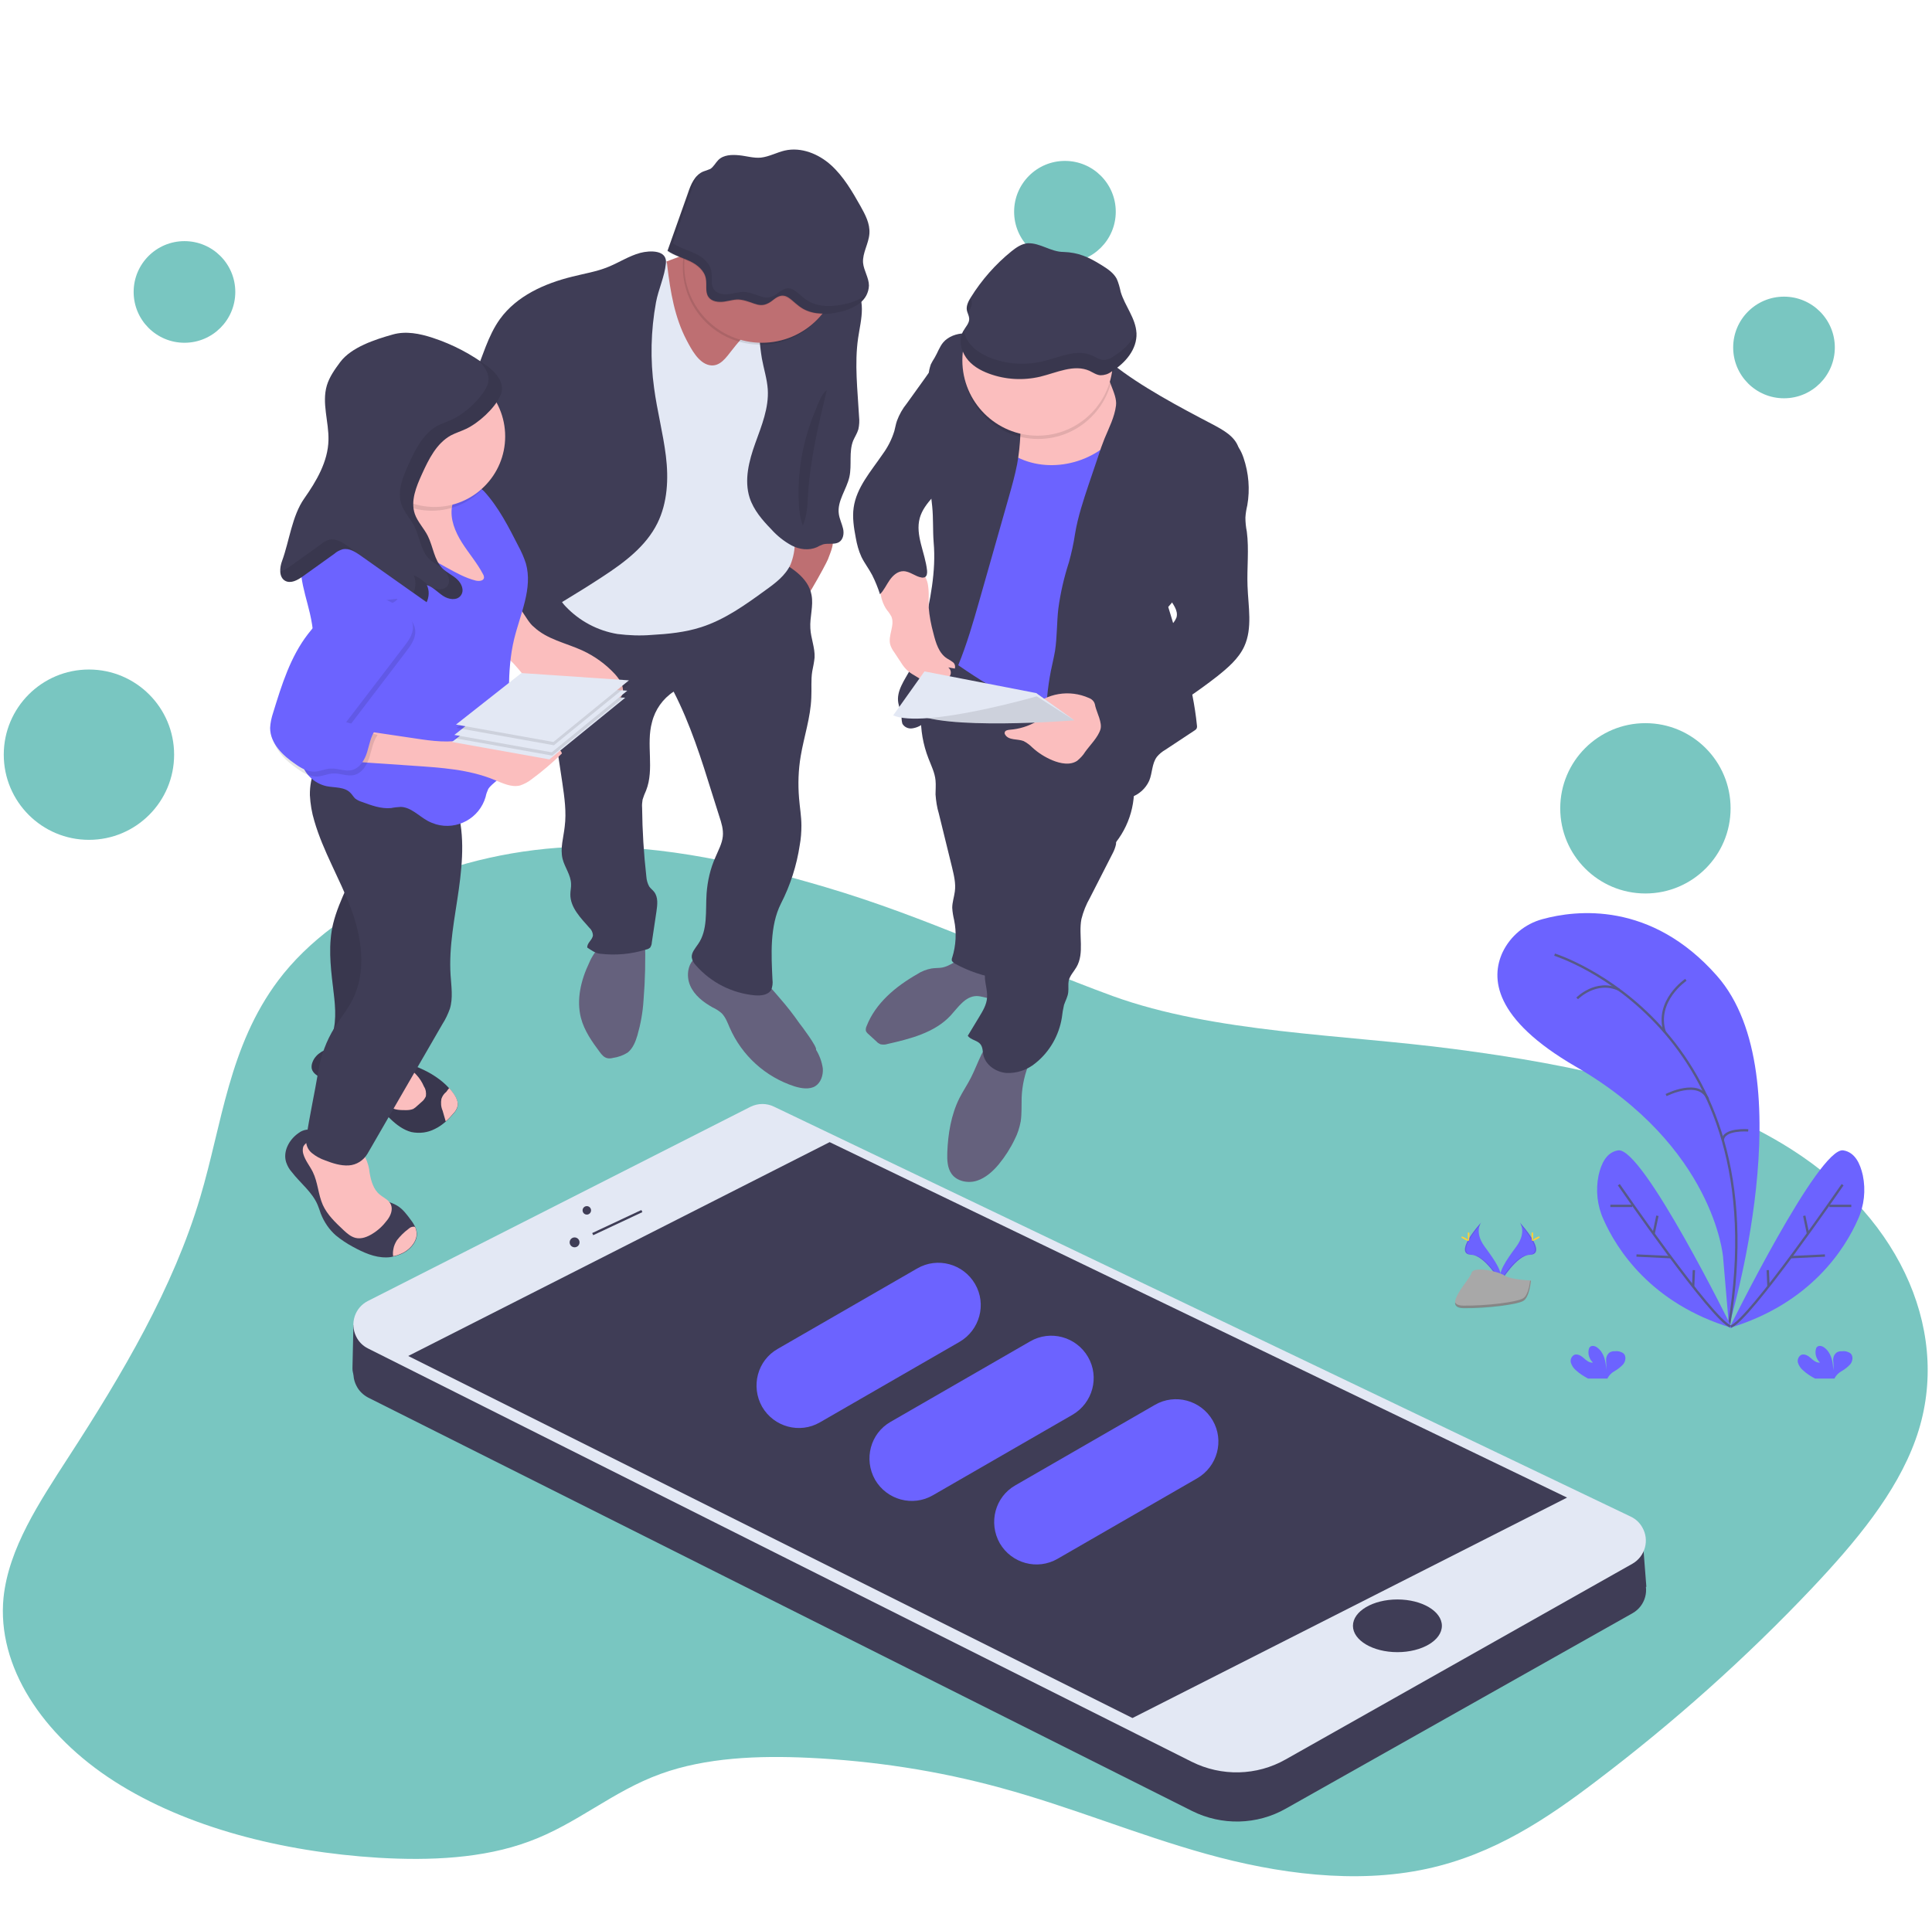 <?xml version="1.0" encoding="utf-8"?>
<!-- Generator: Adobe Illustrator 23.0.2, SVG Export Plug-In . SVG Version: 6.00 Build 0)  -->
<svg version="1.1" id="b53a807e-26bd-423b-9266-af2eb023e0f0"
	 xmlns="http://www.w3.org/2000/svg" xmlns:xlink="http://www.w3.org/1999/xlink" x="0px" y="0px" viewBox="0 0 821.1 812"
	 style="enable-background:new 0 0 821.1 812;" xml:space="preserve">
<style type="text/css">
	.st0{fill:#79C6C1;}
	.st1{fill:#6C63FF;}
	.st2{fill:none;stroke:#565987;stroke-miterlimit:10;}
	.st3{opacity:0.1;enable-background:new    ;}
	.st4{fill:#FFD037;}
	.st5{fill:#A8A8A8;}
	.st6{opacity:0.2;enable-background:new    ;}
	.st7{fill:#65617D;}
	.st8{fill:#3F3D56;}
	.st9{fill:#BE6F72;}
	.st10{fill:#FBBEBE;}
	.st11{fill:#E3E8F4;}
	.st12{opacity:0.1;}
	.st13{fill:none;stroke:#3F3D56;stroke-miterlimit:10;}
</style>
<path class="st0" d="M350.8,377.1c-33.2-9.8-68.3-18-104.1-17.2c-52.7,1.3-103.4,23.6-128.4,56.8c-21.1,28.1-23.9,61.1-33.2,92.2
	c-11.4,38.4-32.9,74.9-56,110.5c-12.4,19.2-25.4,38.7-27.6,59.7c-2.9,29.2,16.5,58.5,47.1,78.1s71.4,30,112.3,32.5
	c21.8,1.3,44.5,0.3,63.9-6.9c20.5-7.5,35.5-21.4,56.1-28.8c19.1-6.9,41.3-7.8,62.7-6.8c27.7,1.3,55.2,5.5,81.8,12.8
	c29.8,8.1,57.6,19.8,87.4,28.1c29.8,8.3,63.1,12.9,93.6,6.3c28.7-6.2,51.4-21.6,71.9-37.2c33-25,63.7-52.4,91.8-82.1
	c18.5-19.6,35.8-40.3,44-63.1c15.8-43.8-5.4-93.3-52.7-123.4c-39.2-25-92-36-143.6-42.7c-47.1-6.2-101.6-6.8-144.9-22.5
	C431.7,408.3,394.1,389.9,350.8,377.1z"/>
<ellipse class="st0" cx="735.3" cy="564.3" rx="23.1" ry="3.2"/>
<ellipse class="st0" cx="631" cy="552.2" rx="23.1" ry="3.2"/>
<ellipse class="st0" cx="770.7" cy="589.9" rx="16.4" ry="2.3"/>
<ellipse class="st0" cx="678.9" cy="587.6" rx="16.4" ry="2.3"/>
<path class="st1" d="M734.8,563.6c0,0,32.4-106.3-5.1-148.8c-28-31.8-59.9-28-74.1-24.1c-7.5,2-13.7,7.2-17,14.1
	c-5,10.8-4.1,28.2,31.1,48.6c58.9,34.1,62.6,80.9,62.6,80.9L734.8,563.6z"/>
<path class="st2" d="M660.7,405.8c0,0,95.6,29.9,74.1,157.8"/>
<path class="st2" d="M716.5,416.5c0,0-13.2,8.9-9,22.2"/>
<path class="st2" d="M670.3,424.4c0,0,8-8.2,17.8-3.7"/>
<path class="st2" d="M708.1,465.5c0,0,14.1-7.2,17.8,1.8"/>
<path class="st2" d="M743,480.5c0,0-10.6-0.8-10.8,4.2"/>
<path class="st1" d="M736.1,564.5c0,0-38-77.2-48.4-75.5c-5,0.8-7.2,5.7-8.3,10.6c-1.3,6.3-0.6,12.9,2.1,18.8
	C686.9,530.6,701.4,554.1,736.1,564.5z"/>
<path class="st2" d="M688,503.6c0,0,39.8,57.8,47.6,60.3"/>
<line class="st2" x1="684.4" y1="512.6" x2="693.7" y2="512.6"/>
<line class="st2" x1="695.5" y1="533.7" x2="710.1" y2="534.4"/>
<line class="st2" x1="704.4" y1="516.8" x2="702.8" y2="524.4"/>
<line class="st2" x1="719.9" y1="539.9" x2="719.6" y2="546.8"/>
<path class="st1" d="M735,564.5c0,0,38-77.2,48.4-75.5c5,0.8,7.2,5.7,8.3,10.6c1.3,6.3,0.6,12.9-2.1,18.8
	C784.2,530.6,769.7,554.1,735,564.5z"/>
<path class="st2" d="M783.1,503.6c0,0-39.8,57.8-47.5,60.3"/>
<line class="st2" x1="786.8" y1="512.6" x2="777.5" y2="512.6"/>
<line class="st2" x1="775.6" y1="533.7" x2="761.1" y2="534.4"/>
<line class="st2" x1="766.8" y1="516.8" x2="768.4" y2="524.4"/>
<line class="st2" x1="751.3" y1="539.9" x2="751.6" y2="546.8"/>
<path class="st1" d="M669.8,582.5c-1-0.8-1.8-2-2.2-3.3c-0.3-1.3,0.3-2.7,1.5-3.3c1.4-0.5,2.9,0.4,4,1.4s2.4,2.1,3.9,1.9
	c-1.5-1.4-2.2-3.5-1.8-5.5c0.1-0.4,0.2-0.8,0.5-1.1c0.8-0.8,2.2-0.5,3.1,0.2c2.9,2.1,3.8,6,3.8,9.6c0.1-1.3,0.1-2.7,0-4
	s0.4-2.7,1.5-3.5c0.7-0.4,1.5-0.6,2.3-0.5c1.3-0.2,2.7,0.2,3.7,1c1.1,1.2,0.8,3.2-0.2,4.5c-1.1,1.2-2.4,2.2-3.8,3
	c-1.1,0.6-2,1.5-2.7,2.6c-0.1,0.1-0.1,0.3-0.2,0.5h-8.3C673.1,585,671.3,583.9,669.8,582.5z"/>
<path class="st1" d="M766.3,582.5c-1-0.8-1.8-2-2.2-3.3c-0.3-1.3,0.3-2.7,1.5-3.3c1.4-0.5,2.9,0.4,4,1.4s2.4,2.1,3.9,1.9
	c-1.5-1.4-2.2-3.5-1.8-5.5c0.1-0.4,0.2-0.8,0.5-1.1c0.8-0.8,2.2-0.5,3.1,0.2c2.9,2.1,3.8,6,3.8,9.6c0.2-1.3,0.2-2.7,0-4
	c-0.1-1.3,0.4-2.7,1.5-3.5c0.7-0.4,1.5-0.6,2.3-0.5c1.3-0.2,2.7,0.2,3.7,1c1.1,1.2,0.8,3.2-0.2,4.5c-1.1,1.2-2.4,2.2-3.8,3
	c-1.1,0.6-2,1.5-2.7,2.6c-0.1,0.1-0.1,0.3-0.2,0.5h-8.3C769.5,585,767.8,583.9,766.3,582.5z"/>
<path class="st1" d="M629.5,519.6c0,0-3.1,4,1.4,10.2c4.5,6.1,8.2,11.3,6.8,15.1c0,0-6.8-11.4-12.4-11.5
	C619.8,533.2,623.4,526.5,629.5,519.6z"/>
<path class="st3" d="M629.5,519.6c-0.3,0.4-0.5,0.8-0.6,1.3c-5.4,6.4-8.3,12.3-3.1,12.5c4.9,0.1,10.7,8.8,12.1,11
	c0,0.2-0.1,0.3-0.2,0.5c0,0-6.8-11.4-12.4-11.5C619.8,533.2,623.4,526.5,629.5,519.6z"/>
<path class="st4" d="M623.8,524.8c0,1.4,0.2,2.6,0.4,2.6s0.3-1.1,0.3-2.6s-0.2-0.8-0.4-0.8S623.8,523.4,623.8,524.8z"/>
<path class="st4" d="M621.8,526.5c1.2,0.7,2.3,1.1,2.4,0.9c0.1-0.2-0.8-0.9-2.1-1.5s-0.8-0.2-0.9,0S620.6,525.8,621.8,526.5z"/>
<path class="st1" d="M645.9,519.6c0,0,3.1,4-1.4,10.2c-4.5,6.1-8.2,11.3-6.7,15.1c0,0,6.8-11.4,12.4-11.5
	C655.7,533.2,652,526.5,645.9,519.6z"/>
<path class="st3" d="M645.9,519.6c0.3,0.4,0.5,0.8,0.6,1.3c5.4,6.4,8.3,12.3,3.1,12.5c-4.9,0.1-10.7,8.8-12.1,11
	c0,0.2,0.1,0.3,0.2,0.5c0,0,6.8-11.4,12.4-11.5C655.7,533.2,652,526.5,645.9,519.6z"/>
<path class="st4" d="M651.6,524.8c0,1.4-0.2,2.6-0.4,2.6s-0.3-1.1-0.3-2.6s0.2-0.8,0.4-0.8S651.6,523.4,651.6,524.8z"/>
<path class="st4" d="M653.6,526.5c-1.2,0.7-2.3,1.1-2.4,0.9c-0.1-0.2,0.8-0.9,2.1-1.5s0.8-0.2,0.9,0S654.9,525.8,653.6,526.5z"/>
<path class="st5" d="M650.7,544.3c0,0-8.7-0.3-11.3-2.1s-13.3-4.1-14-1.1s-13,14.8-3.2,14.9c9.8,0.1,22.7-1.5,25.3-3.1
	C650.1,551.3,650.7,544.3,650.7,544.3z"/>
<path class="st6" d="M622,555c9.8,0.1,22.7-1.5,25.3-3.1c2-1.2,2.8-5.5,3-7.5h0.3c0,0-0.5,7-3.2,8.6c-2.6,1.6-15.5,3.2-25.3,3.1
	c-2.8,0-3.8-1-3.7-2.5C618.8,554.4,619.9,555,622,555z"/>
<circle class="st0" cx="78.4" cy="124.1" r="21.6"/>
<ellipse class="st0" cx="452.6" cy="90" rx="21.6" ry="21.6"/>
<circle class="st0" cx="758.2" cy="147.7" r="21.6"/>
<circle class="st0" cx="37.8" cy="320.8" r="36.2"/>
<circle class="st0" cx="699.3" cy="343.6" r="36.2"/>
<path class="st7" d="M399.6,411.4c-1.3,0.1-2.6,0.1-3.8,0.3c-2.1,0.4-4.2,1.2-6,2.4c-9.1,5.2-17.7,12.3-21.5,22.1
	c-0.3,0.6-0.4,1.3-0.3,2c0.2,0.5,0.6,1,1.1,1.4l3.5,3.2c0.4,0.5,1,0.8,1.6,1.1c1,0.2,2,0.2,2.9-0.1c9.7-2.2,20.1-4.8,26.9-12.1
	c3.2-3.5,6.2-8.2,11-8.3c2,0,3.9,0.8,5.8,1s4.3-0.6,4.8-2.5c0.2-1,0-1.9-0.3-2.8l-2.9-9.8c-0.8-2.7-8.9-2.8-11.6-2.3
	C406.7,407.5,403.9,411,399.6,411.4z"/>
<path class="st7" d="M434.2,466.6c-0.1,3.4,0.1,6.7-0.4,10.1c-0.5,2.6-1.3,5.2-2.5,7.5c-1.8,3.8-4.1,7.4-6.8,10.7
	c-2.5,3-5.6,5.8-9.3,7s-8.4,0.3-10.7-2.8c-1.9-2.6-2-6-1.9-9.2c0.3-7.9,1.6-15.9,5.1-23c1.5-3,3.5-5.9,5-8.9
	c3.2-6.3,5.1-13.8,10.7-18.1c3.5,1.6,7.3,2.7,11.1,3c1.5,0.2,5.8,0.3,6.2,2.2c0.3,1.3-2.5,4.9-3,6.2
	C435.6,456.1,434.4,461.3,434.2,466.6z"/>
<path class="st8" d="M394.6,322.4c1.2,3.1,2.7,6.1,3,9.3c0.2,2,0,4,0,6c0.2,2.7,0.6,5.5,1.4,8.1l5.6,22.8c0.8,3.4,1.7,6.9,1.2,10.4
	c-0.3,2.3-1.1,4.6-1.1,6.9c0.1,1.8,0.4,3.5,0.8,5.2c1.1,5.3,0.8,10.8-0.8,15.9c-0.2,0.4-0.2,0.8-0.2,1.2c0.1,0.6,0.8,1,1.3,1.4
	c6,3.3,12.5,5.5,19.3,6.4c6.1-14.5,10.4-29.8,12.7-45.4c1.4-9.4,2.1-19,3.9-28.4c0-0.5,0.3-1.1,0.7-1.4c0.7-0.6,1.7-0.2,2.5,0.2
	c10.2,4.9,20.1,10.6,29.4,17c6.7-8.6,9.2-19.8,6.8-30.4c-1.2-4.5-2.9-8.9-5-13.1c-2.3-5.1-5.1-9.8-8.5-14.3
	c-7.4-9.3-18.3-15.2-29.5-19.3c-6.8-2.5-13.8-4.3-20.8-6.1c-3.9-1.1-10.5-4.5-14.3-1.8c-4,2.8-6.7,9.6-8.3,14
	c-2,5.4-3.1,11.1-3.3,16.9C391.2,310.2,392.3,316.5,394.6,322.4z"/>
<path class="st8" d="M475,349.9c-2.1,2.3-0.3,5.9-0.7,9c-0.3,1.4-0.8,2.7-1.5,4l-9.6,18.8c-1.6,2.8-2.8,5.8-3.6,9
	c-1.3,6.8,1.4,14.4-2.1,20.4c-1.1,1.9-2.8,3.6-3.3,5.8c-0.3,1.6,0,3.2-0.2,4.9c-0.2,1.9-1.2,3.6-1.8,5.4c-0.4,1.7-0.7,3.5-0.9,5.3
	c-1.2,7.6-5.2,14.6-11.2,19.4c-3.5,2.9-7.9,4.4-12.4,4.2c-4.5-0.4-8.9-3.4-9.8-7.8c-0.3-1.5-0.2-3.1-1.2-4.4
	c-1.3-1.7-4.1-1.8-5.4-3.6l4.9-8.1c1.5-2.5,3.1-5.1,3.3-8.1c0.3-3.6-1.4-7.2-0.8-10.7c0.5-3,2.7-5.6,3.4-8.6
	c0.8-3.8-0.8-7.5-1.7-11.3c-2.2-9.2,0.3-18.8,2.7-28c3.2-12.2,6.5-24.5,13.1-35.3C449.3,337.3,461.3,344,475,349.9z"/>
<path class="st1" d="M475.1,159.4c0.8,2.1,0.4,4.5,0.2,6.7c-0.3,5,0.7,10,0.5,15.1s-1.8,9.9-2.9,14.8c-3.1,14.1-2.3,28.7-5.1,42.9
	c-3.4,17.5-12.2,33.8-13.9,51.6c-0.5,5.6-0.5,11.7-3.6,16.4c-18.4-8.1-35.7-18.3-51.7-30.4c3.5-26.1,7-52.4,6.5-78.7
	c-0.2-3.2,0-6.4,0.7-9.5c0.8-2.6,2-5.1,3.6-7.4c3.9-6.3,8.1-12.3,12.4-18.4c2.7-3.9,5.7-7.9,10-9.7s9.5-1,14.2-0.1
	c5.7,1,11.4,2.1,17.1,3.1C466.5,156.5,473.6,155.3,475.1,159.4z"/>
<path class="st9" d="M338.1,259.4c-2.3-2.3-4.9-4.4-7.6-6.3c3.5-4.3,2.8-10.6,3.7-16.1c0.7-3.6,1.8-7.1,3.2-10.5
	c0.4-0.9,0.9-2,1.9-2.2c0.6-0.1,1.2,0,1.8,0.3c3,1.1,9.3,1,11.6,2.9c2.8,2.4,0.2,7.3-0.8,10.2C351.1,239.8,339.6,260.9,338.1,259.4z
	"/>
<path class="st7" d="M346.8,446.2c1.5,2.4,2.5,5.2,2.9,8c0.2,2.8-0.8,6-3.2,7.5s-5.9,1-8.8,0.1c-12.4-4-22.4-13.1-27.6-25
	c-0.9-2.1-1.7-4.3-3.3-6c-1.2-1.1-2.5-1.9-4-2.6c-3.9-2.2-7.7-5.1-9.5-9.3s-1-9.7,2.8-12.1c2.4-1.4,5.2-1.7,7.8-1
	c2.6,0.7,5.1,1.8,7.4,3.2c3.9,2.1,8.6,3.9,12,6.7c3,2.5,5.7,5.8,8.2,8.7c2.9,3.3,5.7,6.9,8.2,10.5
	C340.6,436,347.5,445.2,346.8,446.2z"/>
<path class="st7" d="M273.5,425.2c-0.3,5-1.2,10-2.6,14.9c-0.8,2.7-1.9,5.5-4.1,7.3c-1.9,1.2-4.1,2-6.3,2.3
	c-0.8,0.2-1.6,0.3-2.4,0.1c-1.4-0.3-2.4-1.5-3.2-2.6c-3.3-4.4-6.6-9.1-8-14.5c-2-7.8,0-16.1,3.5-23.4c1.2-2.9,3.1-5.6,5.4-7.8
	c2.8-2.3,6.2-3.8,9.8-4.4c3.7-0.7,8.2-2.3,8.5,2.2C274.4,408,274.2,416.6,273.5,425.2z"/>
<path class="st8" d="M328.9,237.2c6.9,3.6,14.6,8.1,16,15.7c0.9,4.7-0.8,9.4-0.5,14.2c0.2,4.2,2,8.2,1.8,12.4c-0.2,2-0.6,3.9-1,5.9
	c-0.6,3.7-0.2,7.5-0.4,11.2c-0.3,8.4-3.1,16.5-4.5,24.8c-1,5.9-1.2,11.9-0.7,17.9c0.3,3.9,1,7.7,1,11.6c0,2.8-0.2,5.6-0.7,8.3
	c-1.3,8.7-4,17.1-8,24.9c-4.8,9.5-4.1,21.7-3.6,32.3c0.2,1.5,0,3-0.5,4.3c-1.3,2.3-4.4,2.6-7,2.4c-9.6-0.9-18.6-5.4-25-12.7
	c-0.9-0.9-1.6-2.1-1.8-3.4c-0.2-2.1,1.5-3.9,2.7-5.7c4.2-6,3.1-14.1,3.6-21.5c0.4-5.4,1.6-10.6,3.8-15.5c1.2-2.9,2.8-5.7,3.1-8.8
	c0.3-2.9-0.6-5.8-1.5-8.5l-3-9.5c-4.6-14.8-9.3-29.7-16.4-43.5c-4.6,3-7.9,7.7-9.2,13c-2.6,9.4,1.1,19.9-2.5,29
	c-0.6,1.3-1.1,2.6-1.5,3.9c-0.2,1.2-0.3,2.3-0.2,3.5c0.1,9.7,0.7,19.5,1.8,29.2c0.1,1.5,0.5,2.9,1.2,4.2c0.6,0.9,1.5,1.5,2.1,2.3
	c1.8,2.3,1.4,5.5,1,8.3l-2,13.4c0,0.7-0.3,1.3-0.6,1.9c-0.5,0.5-1.1,0.8-1.7,0.9c-6.4,2-13.1,2.6-19.7,1.8c-2-0.2-3.7-1.5-5.4-2.6
	c-0.2-2,2.3-3.3,2.4-5.3c-0.1-1.2-0.6-2.3-1.5-3.1c-3.7-4.2-8.2-8.7-8.1-14.3c0-1.5,0.4-2.9,0.3-4.4c-0.1-3.8-2.7-7-3.6-10.6
	c-1.1-4.5,0.4-9.1,0.9-13.7c0.8-6.2-0.1-12.4-1-18.6l-3.4-22.6c-0.4-3.5-1.1-7-2.1-10.4c-1.3-3.3-2.7-6.6-4.4-9.7
	c-3.2-6.5-5.8-13.3-8.5-20c-0.8-1.8-1.4-3.8-1.5-5.8c-0.1-3.4,1.6-6.7,3.8-9.3c4.1-4.9,9.7-8.3,16-9.7c1-0.3,2.1-0.3,3.2-0.1
	c0.9,0.3,1.7,0.7,2.5,1.3c15.7,10.2,35.2,12.6,52.9,6.3c1,0.8,2.9,0.4,4-0.1c3.2-1.5,5.8-3.9,8.6-6
	C315.3,242.4,322.4,238.6,328.9,237.2z"/>
<path class="st8" d="M121.6,494c0.5,1.5,1.3,3,2.4,4.2c3.6,4.7,8.7,8.5,11,14c0.5,1.2,0.9,2.4,1.3,3.6c1.4,3.6,3.6,6.9,6.5,9.4
	c2.2,1.8,4.6,3.4,7.2,4.8c4.4,2.4,9.2,4.6,14.2,4.5c1,0,2-0.1,3-0.4c1.6-0.3,3.1-0.9,4.5-1.6c3.2-1.8,6-5.3,5.4-8.9
	c-0.1-0.7-0.3-1.4-0.6-2c-0.5-1-1.1-2-1.8-2.9c-1.7-2.3-3.4-4.7-5.9-6.2c-2.8-1.7-6.3-2.1-8.8-4.2c-1-0.9-1.8-1.9-2.5-3.1
	c-2.3-3.5-4-7.3-5-11.3c-0.8-3-1.3-6.3-3.5-8.5s-5.2-2.7-8.1-3.2c-1-0.2-2-0.3-3-0.3c-1.4,0-2.9,0.5-4.2-0.2s-1.8-1.6-3.4-1.5
	c-1.3,0.2-2.5,0.7-3.5,1.5C122.8,484.5,120.2,489.5,121.6,494z"/>
<path class="st10" d="M157.1,498.6c0.6,3.4,1.6,7,4.3,9.2c1.7,1.4,4,2.3,4.8,4.4c0.8,2.1-0.2,4.6-1.6,6.4c-1.8,2.4-3.9,4.4-6.4,5.9
	c-2.1,1.3-4.6,2.3-7.1,1.7c-2-0.5-3.6-1.9-5.1-3.3c-3.4-3.2-6.9-6.5-8.8-10.7c-2-4.5-2.1-9.7-4.3-14.1c-1.3-2.6-3.2-4.8-4-7.6
	c-0.3-1-0.3-2.1,0-3.1c0.8-1.5,2.3-2.4,3.9-2.3c1.6,0.1,3.2,0.4,4.7,1c4.5,1.6,9.1,2.9,13.8,3.9c1.9,0.4,3,0.3,4,2.1
	C156.3,494.2,156.9,496.4,157.1,498.6z"/>
<path class="st10" d="M168.7,527.2c-0.7,1.1-1.3,2.4-1.5,3.7c-0.2,1-0.3,2.1-0.1,3.1c1.6-0.3,3.1-0.9,4.5-1.6c3.2-1.8,6-5.3,5.4-8.9
	c-0.1-0.7-0.3-1.4-0.6-2c-1-0.2-2,0.1-2.7,0.8C171.7,523.8,170.1,525.4,168.7,527.2z"/>
<path class="st8" d="M132.9,451.3c-0.4,0.9-0.6,2-0.4,3c0.5,2,2.5,3.1,4.4,4.1l17.6,8.6c1.2,0.6,2.4,1.2,3.6,1.9
	c3,1.8,5.4,4.4,7.9,6.8s5.4,4.6,8.8,5.5c3.4,0.7,6.9,0.3,10-1.3c1.7-0.8,3.2-1.9,4.6-3.1c1.2-1,2.3-2.2,3.3-3.4
	c0.9-0.9,1.5-2,1.8-3.2c0.3-1.8-0.6-3.6-1.6-5.1c-0.6-0.9-1.3-1.7-2-2.5c-6.7-7.4-17.6-11.2-27-12.7c-3.7-0.6-7.3-2-10.9-3.1
	s-7.4-2-11.1-1.5S134.3,447.8,132.9,451.3z"/>
<path class="st3" d="M132.9,451.3c-0.4,0.9-0.6,2-0.4,3c0.5,2,2.5,3.1,4.4,4.1l17.6,8.6c1.2,0.6,2.4,1.2,3.6,1.9
	c3,1.8,5.4,4.4,7.9,6.8s5.4,4.6,8.8,5.5c3.4,0.7,6.9,0.3,10-1.3c1.7-0.8,3.2-1.9,4.6-3.1c1.2-1,2.3-2.2,3.3-3.4
	c0.9-0.9,1.5-2,1.8-3.2c0.3-1.8-0.6-3.6-1.6-5.1c-0.6-0.9-1.3-1.7-2-2.5c-6.7-7.4-17.6-11.2-27-12.7c-3.7-0.6-7.3-2-10.9-3.1
	s-7.4-2-11.1-1.5S134.3,447.8,132.9,451.3z"/>
<path class="st10" d="M176.9,456.8c1.4,1.5,2.5,3.2,3.3,5.1c0.8,1.2,1,2.7,0.8,4.1c-0.4,0.9-1,1.8-1.8,2.4l-1.8,1.6
	c-0.5,0.5-1.1,1-1.8,1.4c-1,0.4-2,0.5-3,0.5c-2.4,0-4.9,0-6.8-1.4c-2.6-1.9-3.1-5.8-1.9-8.8s3.7-5.2,6.2-7.3
	C172.1,452.7,175.5,455.2,176.9,456.8z"/>
<path class="st10" d="M187.6,467.1c-0.3,1.7-0.2,3.4,0.5,5c0.4,1.5,0.9,3,1.3,4.5c0,0,0,0,0,0.1c1.2-1,2.3-2.2,3.3-3.4
	c0.9-0.9,1.5-2,1.8-3.2c0.3-1.8-0.6-3.6-1.6-5.1c-0.6-0.9-1.3-1.7-2-2.5c-0.5,0.6-0.9,1.2-1.2,1.6
	C188.7,464.9,188,465.9,187.6,467.1z"/>
<path class="st8" d="M141.6,392.6c-2.1,8.7-1.2,17.8-0.1,26.7c0.8,6.8,1.8,13.8-0.2,20.3c-0.7,2.4-1.9,4.9-1.5,7.4
	c0.9,4.7,6.5,6.5,11.3,7.4c1.4,0.3,2.8,0.4,4.2,0.2c1.4-0.4,2.7-1.1,3.8-2c6.7-4.9,11.8-11.7,14.6-19.5c1.8-5.2,2.4-10.8,2.9-16.3
	c0.9-9.2,1.9-18.6,0.5-27.8c-0.4-2.7-1-5.4-1.2-8.1c-0.3-4.7-0.1-9.5,0.8-14.1c1.7-11.6,4.3-23,7.8-34.1c-9.5,1.3-19.2-0.5-27.7-5
	c1.6,0.9-0.2,14.9-0.4,16.9c-0.6,5.9-1.7,11.7-3.2,17.4C150.4,372.7,144.2,382,141.6,392.6z"/>
<path class="st3" d="M141.6,392.6c-2.1,8.7-1.2,17.8-0.1,26.7c0.8,6.8,1.8,13.8-0.2,20.3c-0.7,2.4-1.9,4.9-1.5,7.4
	c0.9,4.7,6.5,6.5,11.3,7.4c1.4,0.3,2.8,0.4,4.2,0.2c1.4-0.4,2.7-1.1,3.8-2c6.7-4.9,11.8-11.7,14.6-19.5c1.8-5.2,2.4-10.8,2.9-16.3
	c0.9-9.2,1.9-18.6,0.5-27.8c-0.4-2.7-1-5.4-1.2-8.1c-0.3-4.7-0.1-9.5,0.8-14.1c1.7-11.6,4.3-23,7.8-34.1c-9.5,1.3-19.2-0.5-27.7-5
	c1.6,0.9-0.2,14.9-0.4,16.9c-0.6,5.9-1.7,11.7-3.2,17.4C150.4,372.7,144.2,382,141.6,392.6z"/>
<path class="st8" d="M193.6,341.6c4,11.6,3.1,24.2,1.4,36.4s-4.3,24.3-3.5,36.5c0.3,4.8,1.1,9.7-0.3,14.3c-0.8,2.2-1.8,4.4-3.1,6.4
	l-31.9,55.2c-1.7,2.9-4.7,4.8-8,5c-3.4,0.2-6.8-0.9-9.9-2.1c-2.1-0.7-4.1-1.8-5.8-3.2c-1.7-1.4-2.6-3.6-2.4-5.9
	c1.4-9.6,3.6-19.4,5.2-29c1.1-6.5,3.4-12.8,6.9-18.4c2.5-4,5.5-7.6,7.6-11.8c6.1-11.9,4-26.5-0.7-39s-11.8-24.2-15.5-37
	c-1.1-3.6-1.7-7.3-1.9-11c-0.1-7.8,2.9-15.3,8.4-20.9c0.8-0.9,1.8-1.6,2.9-2c1.3-0.3,2.7-0.3,3.9,0.1
	C164.5,318.7,187.7,324.5,193.6,341.6z"/>
<path class="st10" d="M480.4,168.6c0.6,4.4-1,8.8-3.2,12.6c-8.5,14.2-28.1,20.5-43.3,13.9c-6.2-2.7-11.5-7.2-16.7-11.7
	c-1.7-1.5-3.5-3.1-4.4-5.2c-1.5-3.8,0.3-8.2,3.4-10.9s7-4,10.9-5.2C440,158,477.3,145.3,480.4,168.6z"/>
<path class="st8" d="M472.8,154.7c11.8,9.5,29,18.6,42.4,25.6c4.5,2.4,9.6,5.1,11.2,10c0.9,2.6,0.6,5.5,0.3,8.2
	c-0.6,5.3-1.1,10.7-3.2,15.6c-2.4,5.8-6.7,10.5-10.1,15.8c-6,9.2-9.5,20-16.9,28.1c5,16.6,10.5,33.2,12.2,50.4c0.1,0.5,0,1-0.2,1.4
	c-0.2,0.3-0.5,0.5-0.8,0.7l-12.4,8.2c-1.4,0.8-2.6,1.8-3.6,3c-2.2,2.9-1.9,6.9-3.3,10.2c-1.5,3.3-4.3,5.8-7.7,7s-7,1.6-10.6,1.1
	c-4.5-0.3-8.9-1.8-12.6-4.5c-3.2-2.4-5.4-5.8-7.6-9.1c-1.6-2.3-3-4.7-4-7.3c-1.3-3.7-1.4-7.7-1.4-11.6c0-7.5,0.7-14.9,2.1-22.2
	c0.6-2.9,1.3-5.8,1.8-8.7c0.9-5.9,0.7-11.9,1.4-17.9c0.9-6.7,2.4-13.2,4.5-19.7c1.1-4,2-8,2.6-12.1c1.2-7.2,3.5-14.1,5.8-21l4-11.8
	c0.8-2.6,1.7-5.1,2.7-7.6c1.9-4.6,4.3-9.2,4.9-14.1c0.7-5.4-5.1-11.8-3.2-16.9C471.5,155,472.4,154.3,472.8,154.7z"/>
<path class="st8" d="M523.2,187.5c2.8,1.2,4.3,4.2,5.3,7.1c2.2,6.5,2.8,13.4,1.6,20.2c-0.4,1.7-0.7,3.4-0.8,5.2c0,2,0.2,4,0.6,6
	c1,7.6,0,15.4,0.3,23.1c0.3,8.7,2.2,17.9-1.4,25.7c-2.4,5.2-7,9.1-11.5,12.7c-16.8,13.1-35.4,23.8-55.2,31.8
	c3.4-4.1,3.5-10.3,1.2-15.1c-2.3-4.8-6.5-8.5-11-11.3c5.7-1.3,11.3-3.3,16.5-5.9c10.5-5.3,19.5-13.1,28.3-20.8
	c1.3-0.9,2.3-2.2,2.9-3.7c0.9-3-1.6-5.9-3.3-8.5c-5.2-8-4-18.4-1.8-27.7c2.4-10.1,6-20.3,12.5-28.4
	C511.6,192.8,516.9,188.9,523.2,187.5z"/>
<path class="st10" d="M461.2,319.6c-0.9,1.5-2.1,2.7-3.4,3.8c-3,2-7.1,1.2-10.5-0.2c-3.1-1.3-6-3.1-8.5-5.4
	c-1.1-1.1-2.4-2.1-3.8-2.8c-2.6-1-6.3-0.2-7.8-2.7c-0.2-0.3-0.3-0.6-0.2-0.9c0.1-0.9,1.2-1.1,2.1-1.2c4.1-0.3,8-1.5,11.6-3.6
	c-1.1-0.8-2.1-1.8-2.8-3c-0.3-0.4-0.5-0.9-0.5-1.4c0.1-0.6,0.4-1.1,0.9-1.4c6.6-6.2,16.2-7.8,24.5-4.1c0.8,0.3,1.5,0.8,2,1.5
	c0.4,0.6,0.6,1.3,0.7,2c0.7,2.8,3,7,2.2,9.8C466.7,313.4,463.2,316.8,461.2,319.6z"/>
<path class="st8" d="M393,307c12.4-14.4,18-33.3,23.2-51.6l3.7-13l8.9-31.3c1.3-4.6,2.6-9.2,3.5-13.9c1.5-8.1,1.6-16.4,1.5-24.7
	c-0.1-3.4-0.9-6.8-2.3-9.9c-0.9-2.2-1.3-4.5-2-6.7c-0.9-3.1-2.3-6.1-4-8.8c-0.5-0.8-1.1-1.5-1.8-2.2c-1.2-0.8-2.6-1.4-4.1-1.7
	c-3.2-0.9-6.5-1.4-9.8-1.5c-3.3,0.1-6.7,1.3-8.9,3.8c-1.6,1.9-2.4,4.4-3.7,6.6c-0.6,0.9-1.1,1.8-1.6,2.8c-0.5,1.5-0.9,3-0.9,4.5
	c-0.5,6.3-1,12.6-1.3,18.9c-0.2,2.9-0.3,5.8-0.2,8.6c0.1,2.2,0.3,4.5,0.6,6.7l2.4,21.8c0.5,5.1,0.2,9.9,0.6,15.1
	c1.1,12.4-1.5,24.8-4.3,37c-1.3,5.8-2.7,11.7-5.5,16.9c-2.5,4.6-6.2,9.4-5.2,14.5c0.3,1.8,1.2,3.5,1.4,5.3c-0.1,1.1,0,2.3,0.3,3.4
	c0.8,1.5,2.6,2.3,4.3,2C389.8,309.3,391.6,308.4,393,307z"/>
<path class="st10" d="M394.5,249.5c0.4,2.9,0.1,5.8,0.2,8.7c0.3,3.7,1,7.4,2,11c1,4,2.3,8.5,5.8,10.7c0.9,0.5,1.7,1,2.5,1.6
	s1.1,1.7,0.8,2.7l-2.8-0.5c1.2,0.9,1.5,2.7,0.5,3.9c-0.9,1.2-2.7,1.5-3.9,0.5c-0.2-0.1-0.3-0.3-0.5-0.4c0.1,0.9,0,1.8-0.2,2.7
	c-0.3,0.9-1.1,1.5-2,1.5c-0.5-0.1-1-0.3-1.4-0.6l-7.2-4.4c-2.2-1.2-3.9-2.9-5.2-5l-3.1-4.7c-0.7-0.9-1.2-1.9-1.6-3
	c-1.2-4,2.1-8.4,0.4-12.2c-0.5-0.9-1.1-1.8-1.8-2.6c-3.6-5-3.4-11.8-3-18c0.1-2.1,0.5-4.6,2.4-5.5c1.5-0.7,3.3-0.1,4.7,0.8
	s2.6,2.1,4.2,2.6c1,0.3,2.1,0.4,3.1,0.7c1.4,0.5,2.7,2.4,3.6,3.5C393.5,245.2,394.3,247.3,394.5,249.5z"/>
<path class="st9" d="M306.9,159.6c-0.8,1.9-2,3.7-3.5,5.3c-1.5,1.5-3.7,2.3-5.8,2c-2.2-0.4-3.9-2.3-5.3-4
	c-3.8-4.5-7.7-9.1-10.3-14.4c-3.9-8.1-4.6-17.4-5.1-26.4c-0.1-2.3-0.3-4.8,0.9-6.8c1.4-2.6,4.4-3.8,7.2-4.8l15.2-5.7
	c0.9-0.4,2-0.6,3-0.6c2.4,0.4,3.3,3.3,3.9,5.6c1.2,4.2,3.1,8.1,5.7,11.6c3.4,4.6,11.1,10.7,6.7,16.4
	C314.1,144.5,310.8,151.9,306.9,159.6z"/>
<path class="st11" d="M326.4,133.6c6.7,6.3,8.9,16.1,8.6,25.2c-0.3,9.1-2.9,18.1-4.3,27.1s-1.7,18.7,2.2,27c1.3,2.9,3.2,5.5,4.1,8.5
	c0.8,3,1.1,6.1,0.8,9.1c0,3.2-0.6,6.4-1.8,9.4c-2.1,4.7-6.5,8-10.7,11c-8.5,6.2-17.3,12.5-27.3,15.7c-6.8,2.2-14,2.9-21.1,3.3
	c-4.8,0.4-9.7,0.2-14.5-0.4c-8.4-1.4-16.1-5.5-21.9-11.6c-1-1-1.9-2.2-2.5-3.4c-0.6-1.7-0.9-3.4-0.9-5.2c-0.2-6.6-0.2-13.1,0.1-19.7
	c0.2-6.3,1-12.5,2.6-18.6c1.9-7,5.2-13.6,7.7-20.4c8.7-23.7,7.9-50.7,20-72.8c2.6-4.8,7-9.8,12.4-9.1c1,0.1,2,0.5,2.7,1.3
	c0.6,0.9,1,2,1,3.1c1.3,10.8,3.1,21.8,8.2,31.5c2,3.8,5,9.6,9.6,10.6s7.3-3.4,9.8-6.5C315.6,143,320.7,137.9,326.4,133.6z"/>
<path class="st8" d="M358.4,117.4c1.4,0.7,2.6,1.6,3.8,2.7c3,2.8,4.1,7.2,4.1,11.3c0,4.1-1,8.2-1.6,12.3c-1.6,11-0.2,22.3,0.4,33.4
	c0.2,1.8,0.1,3.6-0.3,5.4c-0.5,1.7-1.5,3.2-2.2,4.8c-1.9,4.8-0.5,10.3-1.6,15.4c-1.2,5.4-5.3,10.3-4.5,15.8c0.3,2.1,1.3,4.1,1.8,6.2
	s0.1,4.7-1.8,5.8s-4.5,0.3-6.7,0.9c-0.9,0.3-1.7,0.7-2.6,1.2c-3.4,1.5-7.4,1-10.7-0.7c-3.3-1.8-6.2-4.1-8.7-6.9
	c-3.8-3.9-7.5-8.2-9.2-13.4c-2.4-7.5-0.3-15.7,2.4-23.2s5.8-15,5.3-22.9c-0.3-4.4-1.7-8.7-2.5-13.1c-1-6-1.4-12.2-1.1-18.3
	c0.1-4.5,0.4-9.1,2.4-13.2c2.8-5.5,8.2-9.2,14.3-9.8C346.5,110.4,352.5,114,358.4,117.4z"/>
<path class="st3" d="M339.5,214c0.1,3.2,0.6,6.4,1.7,9.4c1.8-4.1,2-8.7,2.2-13.1c1-15.3,4.4-29.7,8-44.5c-2.6,2-4.1,7-5.4,10
	C341.1,187.9,338.8,201,339.5,214z"/>
<path class="st8" d="M272.1,107.5c-4.8,1.3-9,4.1-13.7,6c-4.9,2-10.1,2.8-15.2,4.1c-11.8,2.9-23.6,8.2-30.7,18
	c-5.2,7.2-7.4,16.2-11,24.4c-3,6.9-7,13.3-9.2,20.5c-2.9,9.3-2.6,19.3-1.9,29.1c0.6,8,1.5,16.1,5.1,23.2c1.9,3.7,4.5,7.1,6.4,10.8
	c2.3,4.5,3.5,9.4,5.4,14s4.7,9.2,9.1,11.6l7.3-4.3c10.9-6.4,21.8-12.8,32.3-19.7c9.2-6,18.5-12.9,23.4-22.8
	c4.3-8.7,4.8-18.9,3.6-28.6s-3.7-19.1-5-28.8c-1.7-12.1-1.4-24.5,0.8-36.5c1-5.4,3.7-11.1,4.2-16.5
	C283.7,106.2,276.3,106.4,272.1,107.5z"/>
<path class="st10" d="M226.9,266.5c5.6,5.3,13.6,6.8,20.6,10c5.2,2.4,9.9,5.8,13.8,10c2.2,2.4,4.2,5.6,3.2,8.6
	c-0.9,2.6-3.7,3.9-6.3,4.9c-3.2,1.2-6.7,2.3-9.9,1c-1.9-0.7-3.4-2.1-5.1-3.1c-4.2-2.5-9.5-2.5-13.8-4.8c-6.1-3.2-9.1-10.4-14.8-14.2
	c-3.1-2.1-7.4-3.8-7.8-7.6c0-1.4,0.3-2.7,0.8-3.9c1.1-3.1,3.1-13.6,7.5-13.3C220.1,254.3,223.4,263.9,226.9,266.5z"/>
<path class="st10" d="M197.7,219.6c1.8,6.6,6.1,12.2,10.5,17.4c3.2,3.8,6.6,7.8,6.8,12.7c0.1,4.6-3,8.9-7,11.3s-8.7,3.1-13.3,3.4
	c-3.7,0.4-7.4,0.1-11.1-0.8c-9.1-2.5-15.5-10.4-22.7-16.6c-4.3-3.6-9.1-6.8-12.3-11.4s-4.6-11.1-1.4-15.7c1.2-1.5,2.5-2.8,4-4
	c5.5-4.7,10.1-10.3,13.8-16.6c1.5-2.5,2.9-5.2,5.4-6.7c3.6-2.2,8.1-1.2,12.2-0.1c4.4,1.1,16.8,3.4,17.6,9c0.4,2.3-2.5,5.9-2.9,8.4
	C196.6,213.1,196.8,216.4,197.7,219.6z"/>
<path class="st1" d="M220.3,232.1c1.3,2.4,2.4,4.9,3.2,7.4c3,10.6-2.4,21.5-5,32.2c-3.3,13.7-1.9,28.1-2.1,42.2
	c-0.1,6.5-0.8,13.6-5.4,18c-1.2,1.1-2.6,2.1-3.5,3.5c-0.5,1.1-0.9,2.2-1.1,3.3c-2.6,9.1-12.1,14.3-21.1,11.7
	c-1.3-0.4-2.5-0.9-3.6-1.5c-3.8-2.1-7.1-5.8-11.4-5.9c-1.4,0.1-2.7,0.2-4.1,0.5c-4.3,0.4-8.5-1.2-12.6-2.7c-1-0.3-1.9-0.8-2.7-1.4
	c-0.7-0.7-1.2-1.6-1.9-2.3c-2.5-2.7-6.7-2.2-10.2-2.9c-5.4-1.2-9.7-5.4-10.9-10.9c-0.7-3.4-0.1-7,0.5-10.5l2.7-15.5
	c1.1-5.7,1.9-11.4,2.3-17.2c0.3-6.5-0.2-13-1.7-19.4c-1.2-5.2-2.9-10.3-3.6-15.6c-1.1-9.5,1.4-19.1,7-26.8c1.4-1.9,3.2-3.8,5.6-4
	c1.9-0.2,3.7,0.9,5.4,1.8c14.4,8.5,28.9,16.9,43.6,25.1c4,2.2,8.1,4.5,12.5,5.6c1.3,0.3,3.3,0.2,3.5-1.2c0-0.5-0.1-1-0.4-1.5
	c-2.5-4.8-6.1-8.9-9-13.5s-5.1-10-4.2-15.3c1.2-7.4,8-12.2,13.6-6.5C212,215.7,216.2,224.1,220.3,232.1z"/>
<path class="st10" d="M175.5,325.5c11.7,0.8,23.7,1.5,34.6,6c3.5,1.4,7.2,3.3,10.9,2.4c1.8-0.6,3.5-1.5,5-2.7
	c4.5-3.3,8.8-7,12.8-10.9c-0.4-2.2-3.4-2.5-5.6-2.5c-5.4,0-10.8-1.3-15.6-3.7c-1.6-1-3.3-1.7-5-2.3c-4.8-1.3-9.6,1.2-14.4,2.4
	c-7.1,1.8-14.5,0.8-21.7-0.3L157,311c-1.8-0.3-3.9-0.5-5.3,0.6c-1,0.9-1.6,2.1-1.9,3.4c-2.4,8-1.2,8.7,6.7,9.2L175.5,325.5z"/>
<circle class="st3" cx="441.2" cy="154.6" r="32"/>
<ellipse class="st10" cx="441" cy="153.2" rx="32" ry="32"/>
<path class="st8" d="M468,112.6c2.6,1.6,5.2,3.3,6.6,5.9c0.8,1.8,1.3,3.7,1.7,5.6c1.8,6,6.4,11.2,6.7,17.5
	c0.3,6.9-4.8,12.8-10.7,16.4c-1.3,1-2.9,1.5-4.6,1.5c-1.7-0.1-3.2-1.2-4.7-1.9c-6.6-2.9-13.9,0.8-20.9,2.5
	c-7.2,1.7-14.8,1.3-21.8-1.3c-3.8-1.4-7.4-3.5-9.7-6.8s-3.2-7.8-1.2-11.3c1-1.8,2.7-3.4,2.5-5.4c-0.1-1.2-0.8-2.3-1-3.5
	c-0.3-1.9,0.7-3.8,1.7-5.4c4.6-7.4,10.5-14.1,17.3-19.6c2-1.6,4.3-3.2,6.9-3.4c5.3-0.2,9.8,3.7,15.2,3.7
	C458.3,107.3,462.7,109.3,468,112.6z"/>
<circle class="st3" cx="323.2" cy="113.5" r="33"/>
<circle class="st9" cx="323.8" cy="112.7" r="33"/>
<path class="st8" d="M341.4,131.3c4.7,2.6,10.4,2.3,15.6,1.2c2.9-0.6,5.7-1.7,8.2-3.5s4-4.6,4.1-7.6c0-3.3-2.2-6.4-2.5-9.7
	c-0.3-4.2,2.4-8.1,2.7-12.4s-1.8-8.1-3.8-11.7c-3.5-6.2-7.2-12.6-12.5-17.4s-12.7-7.8-19.7-6.2c-3.4,0.8-6.6,2.6-10.1,3
	c-3.1,0.3-6.2-0.7-9.3-1c-3.1-0.3-6.6-0.2-8.8,2c-1.2,1.2-2,2.9-3.4,3.8c-1,0.4-2,0.8-3,1.1c-3.6,1.5-5.3,5.5-6.5,9.2l-8.7,24.5
	c2.9,2,6.3,2.9,9.5,4.4s6.2,4,6.8,7.4c0.5,2.6-0.4,5.6,1.1,7.8c1.4,2,4.2,2.3,6.6,2s4.8-1.2,7.2-0.8c6,0.9,8.2,4.6,13.8,0
	C334.3,122.8,336.2,128.4,341.4,131.3z"/>
<circle class="st3" cx="183.5" cy="187.1" r="30"/>
<circle class="st10" cx="184.7" cy="185.5" r="30"/>
<path class="st8" d="M207.6,156.1c-7.1-5.5-15.2-9.7-23.7-12.5c-5.5-1.8-11.4-3-17-1.4c-7.5,2.1-17.6,5.4-22.3,11.7
	c-2.3,3.1-4.6,6.3-5.7,10c-2.2,7.5,0.9,15.4,0.7,23.2c-0.2,9.1-5.1,17.4-10.3,24.8c-5.2,7.4-6.3,18-9.4,26.5c-1.1,2.9-1.4,7,1.3,8.5
	c2.4,1.3,5.3-0.3,7.5-1.9l13.4-9.6c1-0.9,2.2-1.5,3.5-1.9c2.8-0.6,5.4,1.1,7.7,2.7l28,19.8c1.1-2.3,1.2-5,0.1-7.3
	c2.6,0.8,4.5,3,6.9,4.6s5.8,2.1,7.5-0.1s0.4-5.1-1.5-6.9s-4.3-2.8-6.2-4.6c-3.6-3.6-4-9.3-6.3-13.9c-1.6-3.2-4.3-5.9-5.5-9.3
	c-1.9-5.6,0.6-11.6,3-16.9c2.9-6.4,6.2-13.1,12.3-16.5c2.1-1.1,4.4-1.8,6.5-2.8c5.3-2.5,11.9-8.5,14.5-13.9
	C215,163.7,211.5,159.1,207.6,156.1z"/>
<path class="st3" d="M162.2,255.3c2.9,1.8,6.1,3,8.9,4.9s5.3,4.8,5.4,8.2c0.1,3.2-2,6.1-4,8.7l-24.4,32l12.4,3.3
	c-2,2.8-2.5,6.3-3.5,9.5s-3,6.6-6.3,7.5c-3,0.8-6.1-0.8-9.2-0.6c-2.3,0.1-4.5,1.2-6.7,1.3c-3,0.1-5.7-1.4-8.1-3.1
	c-5.5-3.7-10.9-8.9-10.9-15.5c0.1-2.2,0.6-4.4,1.3-6.5c3.6-11.7,7.3-23.7,14.8-33.4c4-5.2,8.9-9.6,13.8-13.9c1.1-1.1,2.4-2,3.9-2.7
	c3.2-1.2,6.7,0.3,10,1.2s7.5,1.1,9.4-1.7"/>
<path class="st1" d="M161.2,253.3c2.9,1.8,6.1,3,8.9,4.9s5.3,4.8,5.4,8.2s-2,6.1-4,8.7L147.1,307l12.4,3.3c-2,2.8-2.5,6.3-3.5,9.5
	s-3,6.6-6.3,7.5c-3,0.8-6.1-0.8-9.2-0.6c-2.3,0.1-4.5,1.2-6.7,1.3c-3,0.1-5.7-1.4-8.1-3.1c-5.5-3.7-10.9-8.9-10.9-15.5
	c0.1-2.2,0.6-4.4,1.3-6.5c3.6-11.7,7.3-23.7,14.8-33.4c4-5.2,8.9-9.6,13.8-14c1.1-1.1,2.4-2,3.9-2.7c3.2-1.2,6.7,0.3,10,1.2
	s7.5,1.1,9.4-1.7"/>
<g class="st12">
	<path d="M411.7,145.5c2.3,3.2,6,5.4,9.7,6.8c7,2.6,14.6,3,21.8,1.3c7-1.7,14.3-5.4,20.9-2.5c1.5,0.7,3,1.7,4.7,1.9
		c1.7,0,3.3-0.6,4.6-1.6c4-2.5,7.8-6.1,9.5-10.4c0,0.2,0,0.4,0.1,0.7c0.3,6.9-4.8,12.8-10.7,16.4c-1.3,1-2.9,1.5-4.6,1.5
		c-1.7-0.1-3.2-1.2-4.7-1.9c-6.6-2.9-13.9,0.8-20.9,2.5c-7.2,1.7-14.8,1.3-21.8-1.3c-3.8-1.4-7.4-3.5-9.7-6.8s-3.2-7.8-1.2-11.3
		l0.2-0.2C410,142.4,410.7,144,411.7,145.5z"/>
	<path d="M413,128.8c0.1,1.5-0.8,2.8-1.7,4.1c-0.1-0.3-0.2-0.7-0.3-1c-0.3-1.8,0.6-3.5,1.5-5.1C412.8,127.5,413,128.1,413,128.8z"/>
</g>
<path class="st3" d="M294.6,78.8l-8.6,24.6c2.9,2,6.3,2.9,9.5,4.4s6.2,4,6.8,7.4c0.5,2.6-0.4,5.6,1.1,7.8c1.4,2,4.2,2.3,6.6,2
	s4.8-1.2,7.2-0.8c6,0.9,8.2,4.6,13.8,0.1s7.6,0.8,12.7,3.8c4.7,2.6,10.4,2.3,15.6,1.1c2.9-0.6,5.7-1.7,8.2-3.4
	c0.3-0.3,0.7-0.6,1-0.9c-0.8,1.6-1.9,3.1-3.4,4.2c-2.5,1.7-5.3,2.9-8.2,3.5c-5.2,1.2-11,1.5-15.6-1.1c-5.2-2.9-7.3-8.2-12.7-3.8
	s-7.8,0.9-13.8,0c-2.4-0.4-4.8,0.5-7.2,0.8c-2.4,0.3-5.2,0-6.6-2c-1.5-2.2-0.6-5.2-1.1-7.8c-0.6-3.4-3.7-5.9-6.8-7.4
	s-6.6-2.5-9.5-4.4l8.6-24.7c1-2.7,2.1-5.6,4.1-7.6C295.7,75.9,295.1,77.3,294.6,78.8z"/>
<g class="st12">
	<path d="M183.7,249.8c2.2,1,5,1.1,6.4-0.7c1.6-2,0.4-5.1-1.5-6.9s-4.3-2.8-6.2-4.6c-3.6-3.6-4-9.3-6.3-13.9
		c-1.6-3.2-4.3-5.9-5.5-9.3c-1.9-5.6,0.6-11.6,3-16.9c2.9-6.4,6.2-13.1,12.3-16.5c2.1-1.1,4.4-1.8,6.5-2.8
		c5.3-2.5,11.9-8.5,14.5-13.9c2.2-4.5-0.9-8.9-4.5-11.9c1.8,1.1,3.5,2.4,5.2,3.6c3.9,3,7.3,7.6,5,12.3c-2.6,5.4-9.2,11.3-14.5,13.9
		c-2.1,1-4.4,1.7-6.5,2.8c-6.1,3.3-9.4,10.1-12.3,16.5c-2.4,5.4-4.9,11.4-3,16.9c1.2,3.4,3.8,6.1,5.5,9.3c2.3,4.6,2.7,10.3,6.3,13.9
		c1.8,1.8,4.3,2.9,6.2,4.6s3,4.8,1.5,6.9s-5.2,1.6-7.5,0.1C186.7,252.2,185.3,250.8,183.7,249.8z"/>
	<path d="M123.1,240.9l13.4-9.6c1-0.9,2.2-1.5,3.5-1.9c2.8-0.6,5.4,1.1,7.7,2.7l28,19.8c1.1-2.3,1.2-5,0.1-7.3
		c2.6,0.8,4.4,2.9,6.7,4.4c-0.3-0.1-0.7-0.3-1-0.4c1,2.3,1,5-0.1,7.3l-28-19.8c-2.3-1.6-5-3.4-7.7-2.7c-1.3,0.4-2.5,1-3.5,1.9
		l-13.4,9.6c-2.2,1.6-5.1,3.3-7.5,1.9c-1.3-0.8-2.1-2.3-2.1-3.9C120.5,242.5,121.9,241.8,123.1,240.9z"/>
</g>
<path class="st11" d="M456.6,306.2c0,0-57.3,4.6-68.7-3.5l52.4-8.1L456.6,306.2z"/>
<path class="st3" d="M456.6,306.2c0,0-57.3,4.6-68.7-3.5l52.4-8.1L456.6,306.2z"/>
<path class="st11" d="M456.6,306.2l-16-10.2c0,0-47.9,13.8-61,8.1l13.3-18.7l47.4,9.2L456.6,306.2z"/>
<path class="st8" d="M385.4,171.5c-1.8,2.2-3.2,4.7-4.2,7.4c-0.5,1.4-0.7,2.9-1.1,4.3c-1.1,3.6-2.8,6.9-5,9.9
	c-4.9,7.2-11.1,14.1-12.3,22.7c-0.6,4.2,0.1,8.6,0.9,12.8c0.5,2.8,1.2,5.5,2.4,8.1c1.3,2.7,3.2,5.1,4.6,7.8c1.3,2.6,2.4,5.3,3.3,8.1
	c1.7-1.7,2.7-4,4.1-6s3.4-3.8,5.8-3.8c2.8,0,5.1,2.3,7.8,2.7c0.4,0.1,0.9,0,1.3-0.1c1-0.5,1.1-1.8,1-2.9c-0.8-7.6-5.1-15-3.1-22.3
	c1.9-6.8,8.6-11,12.1-17.1c2.6-4.4,3.3-9.6,4-14.7c0.8-6.1,1.7-12.1,1.3-18.2c-0.2-3.1-2.6-22.5-7.1-20.4c-1.5,0.7-2.9,3.7-3.9,5
	l-4,5.7L385.4,171.5z"/>
<polygon class="st11" points="265.7,296.6 233.5,322.8 192.1,315.4 220,293.5 "/>
<polygon class="st3" points="266.9,295 234.7,321.2 193.3,313.8 221.2,291.9 "/>
<polygon class="st11" points="266.6,293.6 234.5,319.8 193.1,312.4 220.9,290.5 "/>
<polygon class="st3" points="267.6,290.6 235.4,316.8 194,309.4 221.9,287.5 "/>
<polygon class="st11" points="267.3,289.2 235.2,315.4 193.8,308 221.6,286.1 "/>
<path class="st8" d="M690.5,647L690.5,647c2.6-1.3,5.7-0.2,6.9,2.4c0.3,0.6,0.5,1.2,0.5,1.9l1.8,23.2l-10.6,1.9l-5.6-16.8L690.5,647
	z"/>
<path class="st8" d="M318.9,491.5l-162.5,82.4c-5.6,2.8-7.8,9.7-4.9,15.2c1.1,2.2,2.9,3.9,5,5l350.1,175.7c12.6,6.3,27.6,6,39.9-1
	l147.4-83.1c5.4-3.1,7.3-10,4.2-15.4c-1.1-2-2.8-3.6-4.9-4.6L328.9,491.4C325.8,489.8,322.1,489.9,318.9,491.5z"/>
<path class="st8" d="M155.3,559.6l-5.1,3.8l-0.4,18.1c-0.1,2.9,1.5,5.5,4.1,6.9l356,182.7c2.6,1.3,5.8,0.3,7.1-2.3
	c0.4-0.8,0.6-1.6,0.6-2.4v-26.3L155.3,559.6z"/>
<path class="st11" d="M318.9,470.5L156.4,553c-5.6,2.8-7.8,9.6-5,15.2c1.1,2.2,2.8,3.9,5,5l350.1,175.7c12.6,6.3,27.6,6,39.9-1
	l147.4-83.2c5.4-3.1,7.3-10,4.2-15.4c-1.1-2-2.8-3.6-4.9-4.6L328.9,470.4C325.8,468.9,322.1,468.9,318.9,470.5z"/>
<polygon class="st8" points="352.6,485.5 173.5,576.4 481.3,730.3 666,636.6 "/>
<ellipse class="st8" cx="593.9" cy="691.1" rx="18.9" ry="11.2"/>
<circle class="st8" cx="249.4" cy="514.5" r="1.8"/>
<circle class="st8" cx="244.2" cy="528.1" r="2.1"/>
<line class="st13" x1="251.9" y1="524.6" x2="272.8" y2="514.8"/>
<path class="st1" d="M378.5,604.4l59.3-34.2c8.6-5,19.6-2,24.6,6.6l0,0c5,8.6,2,19.6-6.6,24.6l-59.3,34.2c-8.6,5-19.6,2-24.6-6.6
	l0,0C367,620.3,369.9,609.3,378.5,604.4z"/>
<path class="st1" d="M431.5,631.4l59.3-34.2c8.6-5,19.6-2,24.6,6.6l0,0c5,8.6,2,19.6-6.6,24.6l-59.3,34.2c-8.6,5-19.6,2-24.6-6.6
	l0,0C420,647.3,422.9,636.3,431.5,631.4z"/>
<path class="st1" d="M330.5,573.4l59.3-34.2c8.6-5,19.6-2,24.6,6.6l0,0c5,8.6,2,19.6-6.6,24.6l-59.3,34.2c-8.6,5-19.6,2-24.6-6.6
	l0,0C319,589.3,321.9,578.3,330.5,573.4z"/>
</svg>
